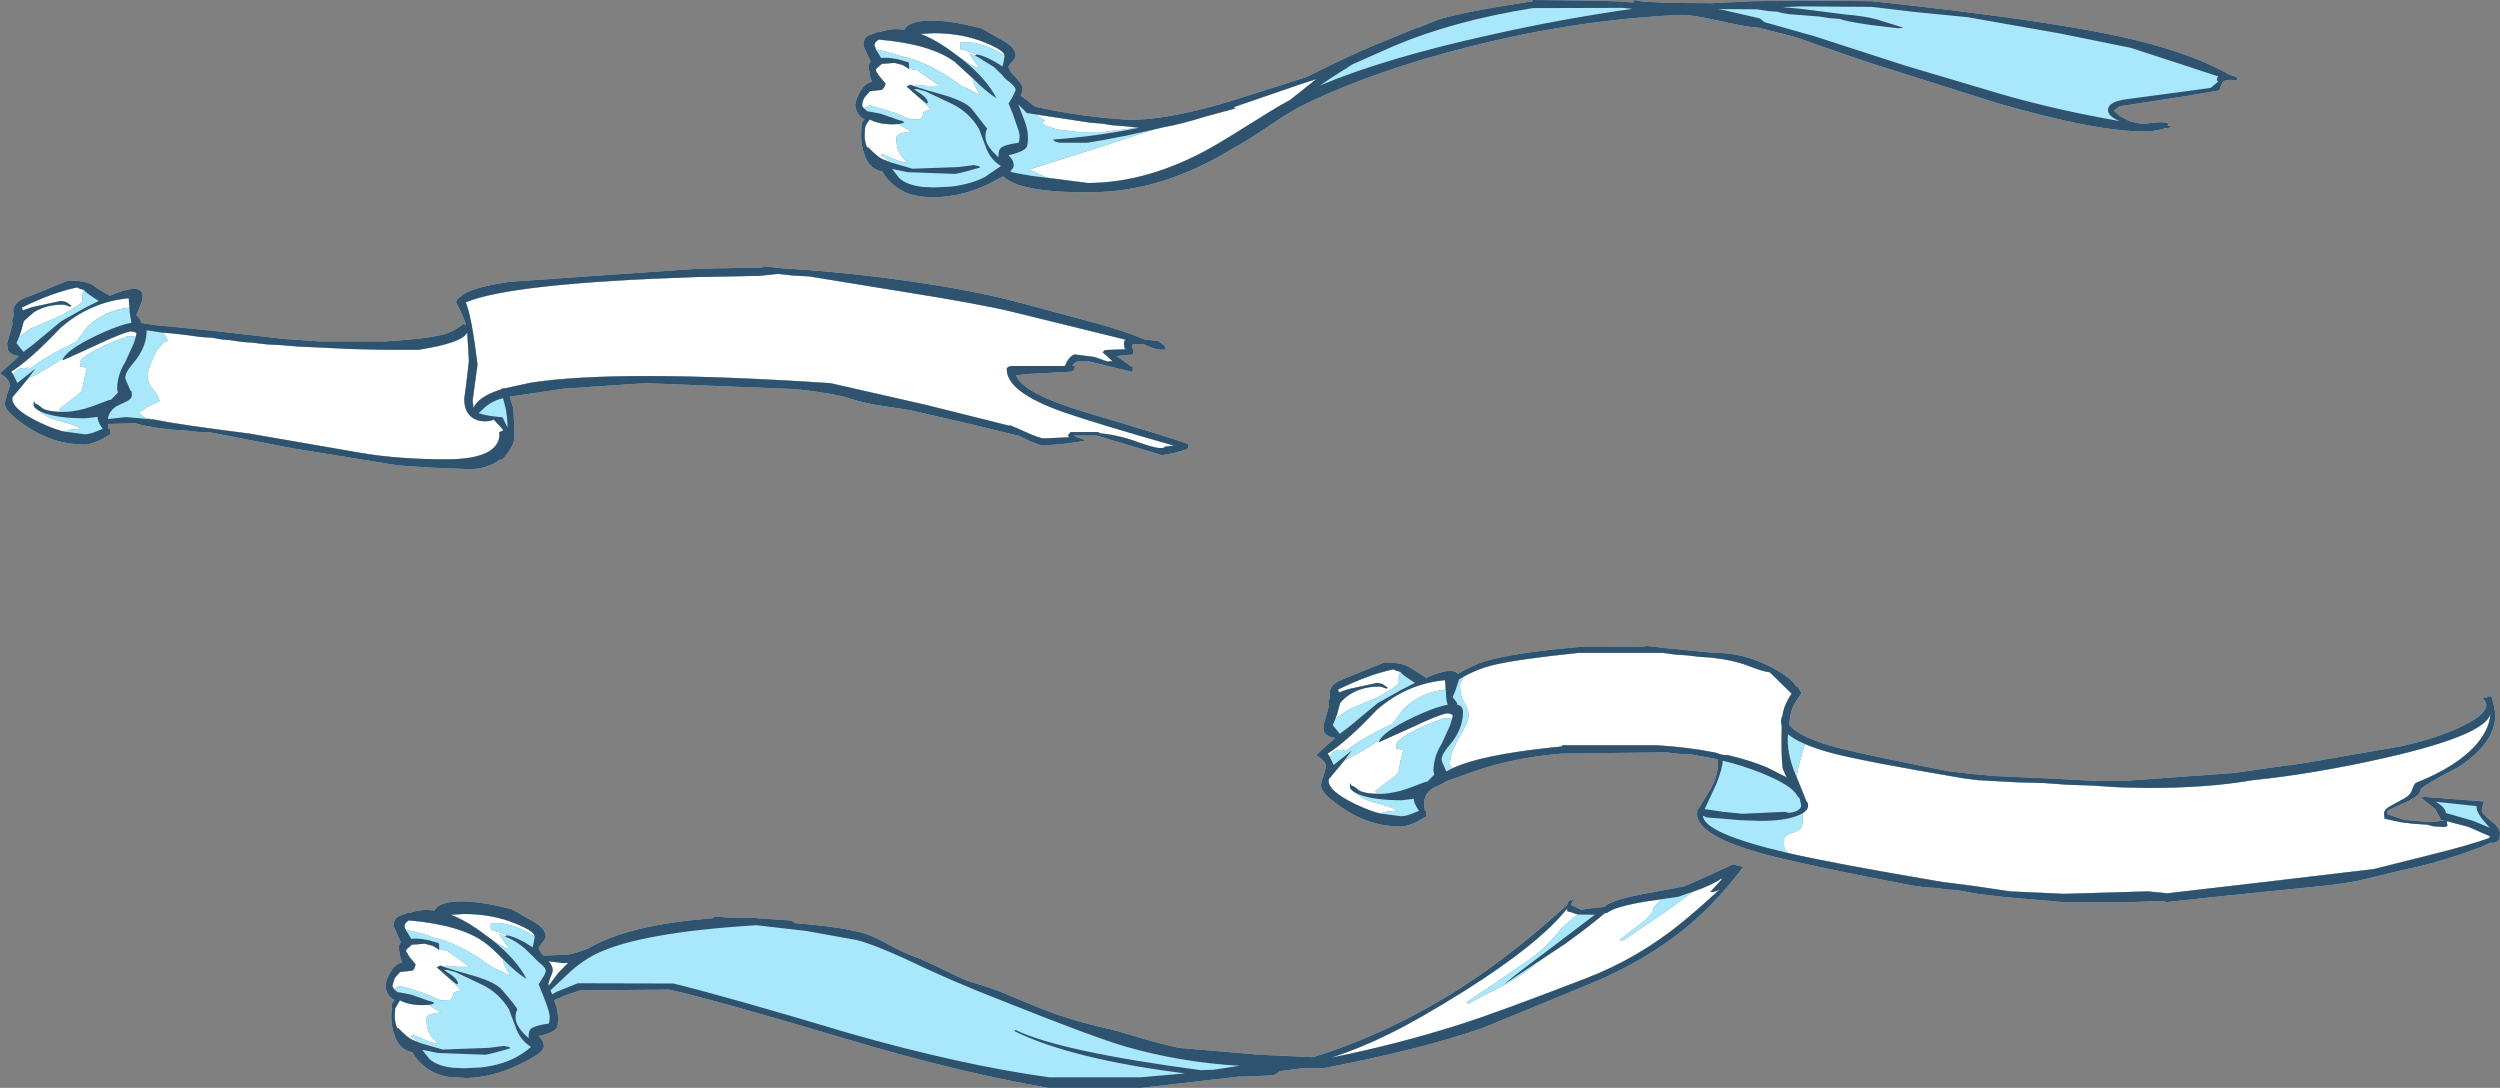 <?xml version="1.0" encoding="UTF-8" standalone="no"?>
<svg xmlns:ffdec="https://www.free-decompiler.com/flash" xmlns:xlink="http://www.w3.org/1999/xlink" ffdec:objectType="shape" height="221.45px" width="508.9px" xmlns="http://www.w3.org/2000/svg">
  <rect width="100%" height="100%" fill="#808080" stroke="none"/>
  <g transform="matrix(1.0, 0.0, 0.0, 1.0, 127.5, 473.4)">
    <path d="M50.85 -459.4 L52.0 -460.4 54.6 -460.6 56.15 -460.2 Q56.55 -460.0 57.3 -459.55 L57.45 -459.3 57.5 -459.3 57.55 -459.55 Q58.45 -459.15 59.25 -459.1 L63.75 -455.9 61.25 -455.9 59.0 -456.15 58.75 -455.8 57.8 -456.15 57.05 -455.8 59.65 -453.5 62.0 -451.1 Q60.5 -450.8 60.45 -450.45 60.35 -449.65 59.8 -449.15 L57.85 -449.05 56.2 -449.8 55.0 -450.3 49.55 -452.0 48.35 -451.35 Q48.0 -451.7 48.0 -452.0 48.0 -452.7 48.5 -453.6 L49.6 -454.85 52.0 -455.1 52.55 -455.7 52.75 -456.4 51.5 -457.9 Q50.8 -458.8 50.8 -459.1 L50.85 -459.4 M51.1 -465.15 L51.35 -465.35 Q61.9 -464.45 66.8 -460.85 L70.7 -457.3 70.55 -457.35 Q70.55 -456.8 71.15 -455.55 L72.0 -454.1 70.35 -454.9 Q69.0 -455.7 68.45 -455.75 L65.95 -457.5 Q60.8 -460.9 56.25 -461.9 L51.5 -463.25 51.15 -463.3 50.9 -463.15 50.5 -464.15 Q50.5 -464.75 51.1 -465.15 M49.55 -449.05 L49.6 -449.05 Q51.45 -448.1 54.15 -448.1 L55.45 -448.15 55.9 -447.85 56.1 -447.7 57.2 -447.05 57.95 -446.6 Q55.25 -446.4 55.0 -445.55 54.8 -443.25 56.05 -441.55 56.6 -440.8 57.45 -440.2 L55.55 -440.6 52.0 -442.05 51.75 -441.75 Q53.0 -441.2 53.8 -440.35 L52.15 -441.0 Q51.05 -441.5 49.25 -443.4 L49.0 -443.4 Q48.5 -444.45 48.5 -446.0 L48.6 -447.45 Q48.75 -448.15 49.55 -449.05 M71.25 -462.3 L71.05 -462.05 69.75 -462.55 70.85 -460.9 71.75 -459.8 71.25 -459.65 Q70.8 -459.8 69.5 -460.6 L68.35 -461.35 65.2 -463.65 Q62.4 -465.55 59.9 -466.5 L62.6 -466.65 Q68.4 -466.65 73.1 -464.7 77.0 -463.1 77.0 -462.05 L77.0 -461.95 Q75.45 -463.25 72.95 -464.1 70.05 -465.05 68.1 -464.75 68.0 -465.15 68.0 -463.9 68.0 -463.1 68.15 -463.2 L68.25 -463.4 71.3 -462.3 71.25 -462.3 M-124.45 -397.65 L-124.8 -397.15 -125.2 -397.75 Q-121.3 -400.2 -115.25 -406.6 -109.2 -411.95 -101.3 -412.7 L-101.15 -410.8 Q-106.2 -410.25 -109.7 -406.9 L-112.0 -403.8 -114.5 -402.6 Q-118.9 -400.35 -121.7 -398.15 -121.8 -398.9 -122.2 -398.45 -123.65 -398.65 -124.45 -397.65 M-122.85 -410.2 L-122.9 -410.3 -123.05 -410.8 Q-116.85 -413.85 -111.8 -414.9 -111.65 -414.75 -111.0 -414.55 L-110.4 -414.4 -110.7 -413.7 -110.75 -411.9 Q-113.4 -409.95 -115.55 -408.95 L-121.3 -406.5 -123.6 -404.85 -123.45 -405.35 -123.2 -405.95 -123.2 -406.05 -122.65 -408.05 -120.6 -409.85 Q-118.1 -411.4 -114.7 -411.4 L-113.9 -411.25 Q-113.7 -411.05 -113.15 -411.0 L-112.95 -411.15 -113.45 -411.5 -114.0 -411.9 -115.05 -412.15 -121.05 -410.85 -122.85 -410.2 M85.25 -448.9 L83.25 -450.1 92.35 -448.75 94.65 -448.4 96.75 -448.25 98.95 -447.9 101.0 -447.75 103.85 -447.45 104.4 -447.4 103.8 -447.3 103.55 -447.35 97.3 -446.55 92.25 -446.5 88.0 -447.0 Q85.65 -447.55 84.6 -448.3 L85.25 -448.9 M124.05 -451.35 L123.6 -451.55 124.4 -451.85 136.9 -456.15 140.45 -457.3 135.1 -453.05 Q132.4 -451.6 128.95 -449.4 121.55 -444.75 118.95 -443.3 106.15 -436.15 93.9 -436.15 L88.5 -436.85 85.45 -437.3 82.05 -438.9 98.25 -444.05 107.2 -447.0 109.55 -447.55 Q112.6 -448.05 118.15 -449.75 L124.05 -451.35 M14.2 -417.0 L27.1 -417.25 30.85 -417.65 34.05 -417.3 37.1 -417.15 56.15 -414.05 Q72.2 -411.5 78.7 -409.9 L101.65 -404.25 Q101.3 -404.05 101.3 -403.45 L101.4 -402.55 101.7 -402.3 97.45 -402.15 96.95 -401.7 98.95 -399.9 97.95 -399.8 95.2 -400.75 91.2 -401.25 Q90.4 -400.95 89.8 -399.95 L89.25 -398.9 78.45 -398.9 Q77.9 -398.9 77.45 -398.45 77.15 -393.6 89.3 -389.4 96.15 -387.05 111.45 -382.7 L109.5 -382.45 Q109.85 -382.2 108.6 -382.2 107.45 -382.2 104.0 -383.45 100.2 -384.85 96.35 -385.2 L96.1 -385.45 90.45 -385.45 89.85 -384.75 90.2 -384.4 85.05 -384.15 Q84.2 -384.15 81.4 -385.4 L79.5 -386.25 79.45 -386.3 79.2 -386.35 78.2 -386.8 77.9 -386.75 60.9 -391.0 41.55 -395.4 Q-1.65 -398.25 -19.45 -395.5 L-24.7 -394.35 -24.7 -394.4 -25.45 -394.25 -25.45 -394.15 Q-30.2 -392.65 -31.1 -390.35 L-31.3 -391.8 -30.8 -395.5 -30.3 -399.2 Q-31.5 -409.1 -32.7 -411.85 -23.55 -415.75 14.2 -417.0 M-94.15 -403.7 L-93.5 -403.9 -93.4 -404.2 -93.85 -405.05 -94.3 -405.65 -92.55 -405.55 -89.15 -405.15 -86.65 -404.8 -84.3 -404.65 -82.3 -404.3 -80.5 -404.15 -78.25 -403.8 -76.15 -403.65 -73.15 -403.3 -70.3 -403.15 -66.65 -402.85 -63.15 -402.7 -56.0 -402.35 -49.05 -402.2 -42.3 -402.2 Q-33.3 -403.6 -32.4 -405.75 L-32.2 -402.65 -32.05 -399.9 -32.5 -396.0 -33.0 -392.15 Q-33.0 -390.3 -32.1 -389.1 -30.95 -387.65 -28.8 -387.65 -27.55 -387.65 -27.0 -388.0 L-25.2 -386.05 -25.05 -385.8 Q-25.7 -385.45 -25.9 -385.45 -25.6 -383.75 -26.9 -382.35 -29.3 -379.9 -36.5 -379.9 -46.6 -379.9 -54.3 -381.25 L-76.8 -385.15 Q-91.15 -386.95 -96.15 -388.0 L-97.95 -388.35 -98.15 -388.45 -99.25 -389.4 -97.2 -390.7 -95.0 -391.75 Q-95.2 -392.75 -96.45 -394.3 -97.5 -395.6 -97.5 -397.15 L-97.05 -398.8 -96.4 -400.4 -95.6 -402.05 -94.15 -403.7 M-116.4 -399.35 L-114.6 -400.5 -114.8 -400.05 Q-114.2 -400.25 -108.15 -403.05 -102.65 -405.65 -100.9 -405.95 -99.9 -405.9 -99.7 -405.5 L-99.85 -404.85 -100.55 -404.9 -101.55 -404.95 Q-106.0 -403.35 -108.7 -401.8 -111.25 -400.35 -111.25 -399.55 L-111.1 -398.7 -111.0 -398.8 -109.8 -398.45 -110.35 -396.3 -110.75 -394.15 Q-110.9 -393.4 -112.8 -392.2 L-115.55 -390.05 Q-115.4 -389.8 -114.5 -389.6 L-114.3 -389.55 -114.7 -389.55 Q-117.65 -389.55 -118.9 -390.3 -119.75 -391.1 -120.4 -391.25 -120.65 -392.25 -120.65 -391.0 -120.65 -390.35 -119.3 -389.65 -118.15 -388.45 -115.7 -387.8 -112.15 -386.9 -111.0 -386.15 L-113.15 -385.95 -114.45 -385.55 -115.05 -385.7 Q-117.0 -386.25 -119.1 -387.25 L-119.25 -387.3 -119.65 -387.5 -119.85 -387.6 Q-125.0 -390.15 -125.0 -392.2 L-124.95 -392.55 -122.65 -395.3 -121.8 -396.35 Q-119.55 -397.35 -116.4 -399.35" fill="#ffffff" fill-rule="evenodd" stroke="none"/>
    <path d="M328.0 -457.0 L327.65 -457.0 326.65 -457.15 Q325.0 -457.15 324.8 -456.45 L324.25 -455.0 317.85 -453.9 303.9 -451.75 302.8 -450.85 303.9 -449.85 305.35 -449.05 Q306.25 -448.5 308.85 -448.15 L310.5 -448.4 Q313.05 -448.65 313.75 -448.35 L313.9 -448.0 313.65 -447.8 314.25 -447.75 314.4 -447.5 313.65 -447.25 313.05 -447.3 312.85 -447.15 310.3 -446.65 309.75 -446.7 308.85 -446.65 Q299.0 -446.65 279.1 -452.4 L257.9 -459.1 Q252.9 -460.55 238.15 -465.8 L230.55 -467.75 Q228.3 -467.85 222.5 -469.15 216.65 -470.5 214.25 -470.35 193.0 -469.35 171.45 -463.85 152.55 -459.1 138.35 -452.3 135.4 -450.9 130.95 -447.85 126.15 -444.6 123.55 -443.25 118.75 -440.25 113.7 -438.2 104.15 -434.25 93.9 -434.25 85.85 -434.25 81.5 -435.3 78.25 -436.05 76.7 -437.5 L73.95 -436.05 Q68.2 -433.25 62.35 -433.25 56.9 -433.25 53.95 -436.15 52.5 -437.55 52.15 -438.5 49.6 -438.85 48.5 -441.8 47.8 -443.65 47.8 -445.85 47.8 -447.95 47.95 -448.4 L48.45 -449.15 Q47.55 -449.5 47.05 -450.5 46.65 -451.2 46.6 -452.0 46.6 -452.85 47.45 -454.5 48.6 -456.6 50.05 -456.75 49.6 -457.45 49.55 -458.65 L49.55 -458.7 Q49.35 -459.0 49.35 -459.85 49.35 -460.45 49.75 -460.85 L49.0 -462.5 Q48.25 -464.0 48.25 -464.25 48.25 -465.6 49.3 -466.2 L51.25 -466.9 51.6 -466.85 Q53.9 -467.75 56.6 -467.35 57.3 -468.85 60.55 -469.15 64.95 -469.55 72.35 -467.6 L77.0 -464.95 Q79.25 -463.6 79.25 -462.0 79.25 -461.65 78.55 -460.85 77.8 -460.1 77.8 -459.8 77.8 -459.1 79.25 -457.65 80.65 -456.25 80.65 -455.3 80.65 -454.65 80.25 -453.9 L81.6 -453.0 Q82.8 -451.8 83.55 -451.6 L87.75 -450.75 93.05 -449.9 97.4 -449.4 102.25 -449.0 Q111.55 -449.0 126.45 -453.9 L138.4 -457.7 144.3 -460.6 Q149.6 -463.15 154.25 -465.0 L160.9 -467.75 161.0 -467.7 165.4 -469.45 Q170.75 -471.05 184.5 -473.15 L184.5 -473.4 Q203.05 -473.25 203.4 -473.0 L204.95 -472.9 205.25 -473.4 207.0 -473.05 213.0 -472.8 220.85 -472.75 229.25 -473.15 239.0 -473.3 253.65 -473.15 Q287.3 -469.55 303.45 -466.1 317.9 -463.0 326.4 -458.15 L327.75 -457.75 328.0 -457.0 M51.1 -465.15 Q50.5 -464.75 50.5 -464.15 L50.9 -463.15 51.15 -463.3 51.5 -463.25 56.25 -461.9 Q60.8 -460.9 65.95 -457.5 L68.45 -455.75 Q69.0 -455.7 70.35 -454.9 L72.0 -454.1 71.15 -455.55 Q70.55 -456.8 70.55 -457.35 L70.7 -457.3 66.8 -460.85 Q61.9 -464.45 51.35 -465.35 L51.1 -465.15 M50.85 -459.4 L50.8 -459.1 Q50.8 -458.8 51.5 -457.9 L52.75 -456.4 52.55 -455.7 52.0 -455.1 49.6 -454.85 48.5 -453.6 Q48.0 -452.7 48.0 -452.0 48.0 -451.7 48.35 -451.35 L49.55 -452.0 55.0 -450.3 56.2 -449.8 57.85 -449.05 59.8 -449.15 Q60.35 -449.65 60.45 -450.45 60.5 -450.8 62.0 -451.1 L59.65 -453.5 57.05 -455.8 57.8 -456.15 58.75 -455.8 59.0 -456.15 61.25 -455.9 63.75 -455.9 59.25 -459.1 Q58.45 -459.15 57.55 -459.55 L57.5 -459.3 57.45 -459.3 57.3 -459.55 Q56.55 -460.0 56.15 -460.2 L54.6 -460.6 52.0 -460.4 50.85 -459.4 M49.05 -450.75 L49.1 -450.7 49.2 -450.7 49.4 -450.7 49.05 -450.75 M49.55 -449.05 Q48.75 -448.15 48.6 -447.45 L48.5 -446.0 Q48.5 -444.45 49.0 -443.4 L49.25 -443.4 Q51.05 -441.5 52.15 -441.0 L53.8 -440.35 Q53.0 -441.2 51.75 -441.75 L52.0 -442.05 55.55 -440.6 57.45 -440.2 Q56.6 -440.8 56.05 -441.55 54.8 -443.25 55.0 -445.55 55.25 -446.4 57.95 -446.6 L57.2 -447.05 56.1 -447.7 55.9 -447.85 55.45 -448.15 54.15 -448.1 Q51.45 -448.1 49.6 -449.05 L49.55 -449.05 M58.65 -455.25 L58.5 -455.25 58.75 -455.1 58.65 -455.25 M58.95 -455.25 L59.5 -455.2 59.4 -455.25 59.35 -455.25 59.35 -455.3 58.95 -455.25 M71.25 -462.3 L71.3 -462.3 68.25 -463.4 68.15 -463.2 Q68.0 -463.1 68.0 -463.9 68.0 -465.15 68.1 -464.75 70.05 -465.05 72.95 -464.1 75.45 -463.25 77.0 -461.95 L77.0 -462.05 Q77.0 -463.1 73.1 -464.7 68.4 -466.65 62.6 -466.65 L59.9 -466.5 Q62.4 -465.55 65.2 -463.65 L68.35 -461.35 69.5 -460.6 Q70.8 -459.8 71.25 -459.65 L71.75 -459.8 70.85 -460.9 69.75 -462.55 71.05 -462.05 71.25 -462.3 M27.45 -418.95 L27.75 -419.0 28.05 -419.2 31.55 -418.8 Q47.0 -417.85 61.0 -415.65 72.35 -413.9 80.6 -411.65 L95.65 -407.6 Q102.05 -405.8 105.45 -404.3 L108.3 -404.0 109.6 -402.95 109.7 -402.55 Q110.25 -402.2 109.0 -402.2 107.6 -402.2 105.2 -403.4 L103.1 -403.3 Q102.85 -403.1 102.95 -402.95 L103.2 -401.9 103.15 -401.1 103.1 -401.25 99.7 -400.9 101.0 -400.1 102.85 -398.7 Q103.1 -399.45 103.1 -398.2 L102.95 -397.5 102.75 -397.75 94.3 -399.8 91.7 -399.8 Q91.05 -399.4 90.7 -398.9 L91.3 -398.9 Q91.3 -398.0 90.7 -397.75 L81.55 -397.25 79.35 -397.0 Q80.55 -393.35 93.55 -389.45 112.45 -383.85 114.45 -382.95 114.45 -382.2 114.05 -381.9 L111.35 -381.15 109.0 -380.75 95.7 -384.75 91.05 -384.75 91.75 -384.4 Q93.2 -384.0 93.35 -383.65 L89.55 -383.1 84.95 -382.7 Q84.15 -382.7 81.75 -383.8 80.65 -384.3 79.7 -384.8 L79.6 -384.75 69.75 -387.15 57.8 -389.9 51.0 -390.95 Q47.95 -391.45 44.95 -392.45 41.85 -393.4 34.25 -394.2 L3.95 -395.4 -12.6 -394.3 -23.75 -392.65 -23.0 -390.25 -22.8 -386.05 Q-22.8 -383.9 -22.95 -383.4 -23.35 -382.0 -25.2 -379.9 L-25.8 -379.8 Q-28.35 -377.9 -31.95 -377.9 L-39.6 -378.2 -46.4 -378.65 -67.95 -382.15 -84.8 -385.4 -87.35 -385.5 -90.05 -385.8 -92.65 -385.95 -95.4 -386.3 Q-99.4 -386.9 -99.75 -387.25 L-104.9 -387.1 -105.55 -387.1 -105.4 -386.15 -105.2 -386.1 Q-105.05 -386.0 -105.05 -385.25 L-105.1 -385.1 -105.05 -385.0 -105.45 -384.75 -107.05 -383.85 Q-109.1 -382.9 -110.3 -382.9 -116.6 -382.9 -122.05 -386.6 -126.55 -389.6 -126.55 -391.25 L-126.05 -393.15 Q-125.55 -394.4 -125.55 -395.05 -125.55 -396.25 -127.5 -397.4 L-123.65 -400.9 Q-125.4 -401.2 -125.9 -402.15 L-126.05 -403.45 -124.95 -407.4 -125.05 -408.2 -124.75 -409.0 -124.8 -410.3 Q-124.45 -412.0 -122.3 -412.8 -120.9 -413.3 -113.65 -416.3 -110.25 -416.3 -108.65 -415.4 -106.9 -414.1 -105.3 -413.3 L-105.25 -413.15 Q-98.45 -416.1 -98.45 -413.05 -98.45 -412.2 -99.2 -410.55 L-99.75 -409.25 Q-99.2 -408.85 -98.8 -408.0 L-98.9 -407.75 -98.55 -407.65 -96.15 -407.25 -84.0 -406.05 -69.65 -404.4 -62.4 -403.9 -49.05 -403.9 Q-40.2 -404.45 -36.75 -405.45 -35.0 -406.0 -33.15 -407.5 L-32.6 -407.2 Q-33.1 -408.9 -34.7 -411.9 -34.25 -412.85 -33.8 -412.95 -32.1 -414.85 -23.6 -416.05 L14.55 -418.7 27.45 -418.95 M14.2 -417.0 Q-23.55 -415.75 -32.7 -411.85 -31.5 -409.1 -30.3 -399.2 L-30.8 -395.5 -31.3 -391.8 -31.1 -390.35 Q-30.2 -392.65 -25.45 -394.15 L-25.45 -394.25 -24.7 -394.4 -24.7 -394.35 -19.45 -395.5 Q-1.65 -398.25 41.55 -395.4 L60.9 -391.0 77.9 -386.75 78.2 -386.8 79.2 -386.35 79.45 -386.3 79.5 -386.25 81.4 -385.4 Q84.2 -384.15 85.05 -384.15 L90.2 -384.4 89.85 -384.75 90.45 -385.45 96.1 -385.45 96.35 -385.2 Q100.2 -384.85 104.0 -383.45 107.45 -382.2 108.6 -382.2 109.85 -382.2 109.5 -382.45 L111.45 -382.7 Q96.15 -387.05 89.3 -389.4 77.15 -393.6 77.45 -398.45 77.9 -398.9 78.45 -398.9 L89.25 -398.9 89.8 -399.95 Q90.4 -400.95 91.2 -401.25 L95.2 -400.75 97.95 -399.8 98.95 -399.9 96.95 -401.7 97.45 -402.15 101.7 -402.3 101.4 -402.55 101.3 -403.45 Q101.3 -404.05 101.65 -404.25 L78.7 -409.9 Q72.2 -411.5 56.15 -414.05 L37.1 -417.15 34.05 -417.3 30.85 -417.65 27.1 -417.25 14.2 -417.0 M124.05 -451.35 L118.15 -449.75 Q112.6 -448.05 109.55 -447.55 L107.2 -447.0 98.25 -444.05 82.05 -438.9 85.45 -437.3 88.5 -436.85 93.9 -436.15 Q106.15 -436.15 118.95 -443.3 121.55 -444.75 128.95 -449.4 132.4 -451.6 135.1 -453.05 L140.45 -457.3 136.9 -456.15 124.4 -451.85 123.6 -451.55 124.05 -451.35 M85.25 -448.9 L84.6 -448.3 Q85.65 -447.55 88.0 -447.0 L92.25 -446.5 97.3 -446.55 103.55 -447.35 103.8 -447.3 104.4 -447.4 103.85 -447.45 101.0 -447.75 98.95 -447.9 96.75 -448.25 94.65 -448.4 92.35 -448.75 83.25 -450.1 85.25 -448.9 M-122.85 -410.2 L-121.05 -410.85 -115.05 -412.15 -114.0 -411.9 -113.45 -411.5 -112.95 -411.15 -113.15 -411.0 Q-113.7 -411.05 -113.9 -411.25 L-114.7 -411.4 Q-118.1 -411.4 -120.6 -409.85 L-122.65 -408.05 -123.2 -406.05 -123.2 -405.95 -123.45 -405.35 -123.6 -404.85 -121.3 -406.5 -115.55 -408.95 Q-113.4 -409.95 -110.75 -411.9 L-110.7 -413.7 -110.4 -414.4 -111.0 -414.55 Q-111.65 -414.75 -111.8 -414.9 -116.85 -413.85 -123.05 -410.8 L-122.9 -410.3 -122.85 -410.2 M-124.45 -397.65 Q-123.65 -398.65 -122.2 -398.45 -121.8 -398.9 -121.7 -398.15 -118.9 -400.35 -114.5 -402.6 L-112.0 -403.8 -109.7 -406.9 Q-106.2 -410.25 -101.15 -410.8 L-101.3 -412.7 Q-109.2 -411.95 -115.25 -406.6 -121.3 -400.2 -125.2 -397.75 L-124.8 -397.15 -124.45 -397.65 M-122.7 -401.7 L-121.6 -402.6 -120.95 -403.1 -122.75 -401.85 -122.7 -401.75 -122.7 -401.7 M-116.4 -399.35 Q-119.55 -397.35 -121.8 -396.35 L-122.65 -395.3 -124.95 -392.55 -125.0 -392.2 Q-125.0 -390.15 -119.85 -387.6 L-119.65 -387.5 -119.25 -387.3 -119.1 -387.25 Q-117.0 -386.25 -115.05 -385.7 L-114.45 -385.55 -113.15 -385.95 -111.0 -386.15 Q-112.15 -386.9 -115.7 -387.8 -118.15 -388.45 -119.3 -389.65 -120.65 -390.35 -120.65 -391.0 -120.65 -392.25 -120.4 -391.25 -119.75 -391.1 -118.9 -390.3 -117.65 -389.55 -114.7 -389.55 L-114.3 -389.55 -114.5 -389.6 Q-115.4 -389.8 -115.55 -390.05 L-112.8 -392.2 Q-110.9 -393.4 -110.75 -394.15 L-110.35 -396.3 -109.8 -398.45 -111.0 -398.8 -111.1 -398.7 -111.25 -399.55 Q-111.25 -400.35 -108.7 -401.8 -106.0 -403.35 -101.55 -404.95 L-100.55 -404.9 -99.85 -404.85 -99.7 -405.5 Q-99.9 -405.9 -100.9 -405.95 -102.65 -405.65 -108.15 -403.05 -114.2 -400.25 -114.8 -400.05 L-114.6 -400.5 -116.4 -399.35 M-94.15 -403.7 L-95.6 -402.05 -96.4 -400.4 -97.05 -398.8 -97.5 -397.15 Q-97.5 -395.6 -96.45 -394.3 -95.2 -392.75 -95.0 -391.75 L-97.2 -390.7 -99.25 -389.4 -98.15 -388.45 -97.95 -388.35 -96.15 -388.0 Q-91.15 -386.95 -76.8 -385.15 L-54.3 -381.25 Q-46.6 -379.9 -36.5 -379.9 -29.3 -379.9 -26.9 -382.35 -25.6 -383.75 -25.9 -385.45 -25.7 -385.45 -25.05 -385.8 L-25.2 -386.05 -27.0 -388.0 Q-27.55 -387.65 -28.8 -387.65 -30.95 -387.65 -32.1 -389.1 -33.0 -390.3 -33.0 -392.15 L-32.5 -396.0 -32.05 -399.9 -32.2 -402.65 -32.4 -405.75 Q-33.3 -403.6 -42.3 -402.2 L-49.05 -402.2 -56.0 -402.35 -63.15 -402.7 -66.65 -402.85 -70.3 -403.15 -73.15 -403.3 -76.15 -403.65 -78.25 -403.8 -80.5 -404.15 -82.3 -404.3 -84.3 -404.65 -86.65 -404.8 -89.15 -405.15 -92.55 -405.55 -94.3 -405.65 -93.85 -405.05 -93.4 -404.2 -93.5 -403.9 -94.15 -403.7 M-123.7 -395.65 L-123.8 -395.6 -124.0 -395.5 -123.95 -395.4 -123.7 -395.65" fill="#a9e8fa" fill-rule="evenodd" stroke="none"/>
    <path d="M328.0 -457.0 L327.65 -457.0 326.65 -457.15 Q325.0 -457.15 324.8 -456.45 L324.25 -455.0 317.85 -453.9 303.9 -451.75 302.8 -450.85 303.9 -449.85 305.35 -449.05 Q306.25 -448.5 308.85 -448.15 L310.5 -448.4 Q313.05 -448.65 313.75 -448.35 L313.9 -448.0 313.65 -447.8 314.25 -447.75 314.4 -447.5 313.65 -447.25 313.05 -447.3 312.85 -447.15 310.3 -446.65 309.75 -446.7 308.85 -446.65 Q299.0 -446.65 279.1 -452.4 L257.9 -459.1 Q252.9 -460.55 238.15 -465.8 L230.55 -467.75 Q228.3 -467.85 222.5 -469.15 216.65 -470.5 214.25 -470.35 193.0 -469.35 171.45 -463.85 152.55 -459.1 138.35 -452.3 135.4 -450.9 130.95 -447.85 126.15 -444.6 123.55 -443.25 118.75 -440.25 113.7 -438.2 104.15 -434.25 93.9 -434.25 85.85 -434.25 81.5 -435.3 78.25 -436.05 76.7 -437.5 L73.95 -436.05 Q68.2 -433.25 62.35 -433.25 56.9 -433.25 53.95 -436.15 52.5 -437.55 52.15 -438.5 49.6 -438.85 48.5 -441.8 47.8 -443.65 47.8 -445.85 47.8 -447.95 47.95 -448.4 L48.45 -449.15 Q47.55 -449.5 47.05 -450.5 46.65 -451.2 46.6 -452.0 46.6 -452.85 47.45 -454.5 48.6 -456.6 50.05 -456.75 49.6 -457.45 49.55 -458.65 L49.55 -458.7 Q49.35 -459.0 49.35 -459.85 49.35 -460.45 49.75 -460.85 L49.0 -462.5 Q48.25 -464.0 48.25 -464.25 48.25 -465.6 49.3 -466.2 L51.25 -466.9 51.6 -466.85 Q53.9 -467.75 56.6 -467.35 57.3 -468.85 60.55 -469.15 64.95 -469.55 72.35 -467.6 L77.0 -464.95 Q79.25 -463.6 79.25 -462.0 79.25 -461.65 78.55 -460.85 77.8 -460.1 77.8 -459.8 77.8 -459.1 79.25 -457.65 80.65 -456.25 80.65 -455.3 80.65 -454.65 80.25 -453.9 L81.6 -453.0 Q82.8 -451.8 83.55 -451.6 L87.75 -450.75 93.05 -449.9 97.4 -449.4 102.25 -449.0 Q111.55 -449.0 126.45 -453.9 L138.4 -457.7 144.3 -460.6 Q149.6 -463.15 154.25 -465.0 L160.9 -467.75 161.0 -467.7 165.4 -469.45 Q170.75 -471.05 184.5 -473.15 L184.5 -473.4 Q203.05 -473.25 203.4 -473.0 L204.95 -472.9 205.25 -473.4 207.0 -473.05 213.0 -472.8 220.85 -472.75 229.25 -473.15 239.0 -473.3 253.65 -473.15 Q287.3 -469.55 303.45 -466.1 317.9 -463.0 326.4 -458.15 L327.75 -457.75 328.0 -457.0 M51.1 -465.15 Q50.5 -464.75 50.5 -464.15 L50.9 -463.15 51.2 -462.7 51.85 -461.6 Q54.15 -461.8 57.0 -460.85 L57.35 -460.75 Q57.55 -460.75 57.55 -460.0 L57.55 -459.55 57.5 -459.3 57.45 -459.3 57.3 -459.55 Q56.55 -460.0 56.15 -460.2 L54.6 -460.6 52.0 -460.4 50.85 -459.4 50.8 -459.1 Q50.8 -458.8 51.5 -457.9 L52.75 -456.4 52.55 -455.7 52.0 -455.1 49.6 -454.85 48.5 -453.6 Q48.0 -452.7 48.0 -452.0 48.0 -451.7 48.35 -451.35 L48.7 -451.05 49.05 -450.75 49.1 -450.7 49.2 -450.7 49.4 -450.7 51.8 -450.25 55.35 -449.0 Q56.5 -448.75 56.55 -448.5 56.15 -448.25 55.45 -448.15 L54.15 -448.1 Q51.45 -448.1 49.6 -449.05 L49.55 -449.05 Q48.75 -448.15 48.6 -447.45 L48.5 -446.0 Q48.5 -444.45 49.0 -443.4 L49.25 -443.4 Q51.05 -441.5 52.15 -441.0 L53.8 -440.35 58.25 -439.05 67.7 -439.4 70.75 -439.8 71.85 -439.55 72.0 -439.3 69.15 -438.5 67.95 -438.2 67.0 -438.0 57.3 -438.35 54.1 -439.0 55.35 -437.4 55.4 -437.3 55.45 -437.25 Q56.95 -435.75 60.3 -435.35 L60.35 -435.35 62.6 -435.25 65.95 -435.4 Q70.0 -435.85 72.95 -437.35 L76.25 -439.6 Q74.3 -440.8 73.4 -442.9 L73.35 -443.0 71.75 -447.25 Q69.7 -450.6 66.3 -452.25 L60.8 -454.85 60.15 -455.0 59.5 -455.2 59.4 -455.25 59.35 -455.25 59.35 -455.3 58.95 -455.25 58.9 -455.25 58.65 -455.25 58.5 -455.25 58.75 -455.1 60.15 -454.15 Q61.2 -453.4 61.4 -452.55 L61.15 -452.3 59.65 -453.5 57.05 -455.8 57.8 -456.15 58.75 -455.8 61.45 -454.95 62.9 -454.55 63.4 -454.4 64.8 -454.0 Q69.05 -452.7 70.3 -451.25 L73.45 -447.2 Q73.1 -446.65 73.1 -445.55 73.1 -444.0 75.0 -442.1 L75.2 -441.9 75.8 -441.35 75.75 -441.75 75.75 -441.9 Q75.8 -442.9 76.2 -443.25 77.0 -443.95 79.85 -444.35 80.05 -444.75 80.05 -445.85 L79.9 -446.65 78.6 -450.4 77.8 -452.35 78.55 -453.55 79.25 -455.05 Q79.25 -455.75 77.8 -456.85 76.9 -457.5 76.55 -458.1 L74.9 -459.7 74.75 -459.8 71.45 -461.85 71.05 -462.0 71.05 -462.05 71.25 -462.3 71.3 -462.3 Q72.55 -462.2 75.0 -460.85 L75.8 -460.35 75.85 -460.35 76.55 -459.85 76.6 -460.05 76.7 -460.35 77.0 -461.95 77.0 -462.05 Q77.0 -463.1 73.1 -464.7 68.4 -466.65 62.6 -466.65 L59.9 -466.5 Q62.4 -465.55 65.2 -463.65 L68.35 -461.35 Q73.3 -457.4 75.35 -453.4 73.2 -454.75 70.8 -457.2 L70.7 -457.3 66.8 -460.85 Q61.9 -464.45 51.35 -465.35 L51.1 -465.15 M80.15 -451.2 L81.15 -448.55 Q81.75 -446.95 81.75 -445.3 81.75 -443.75 81.4 -443.35 80.7 -442.45 77.8 -441.8 L78.5 -440.95 Q78.85 -440.4 78.85 -439.65 78.85 -439.2 78.15 -438.55 L78.5 -438.35 80.5 -437.95 82.5 -437.6 88.5 -436.85 93.9 -436.15 Q106.15 -436.15 118.95 -443.3 121.55 -444.75 128.95 -449.4 132.4 -451.6 135.1 -453.05 L140.45 -457.3 136.9 -456.15 124.4 -451.85 123.6 -451.55 124.05 -451.35 118.15 -449.75 Q112.6 -448.05 109.55 -447.55 101.35 -445.55 93.9 -444.35 L88.15 -444.35 87.55 -444.5 Q86.9 -444.75 86.9 -445.0 95.45 -445.6 104.4 -447.4 L103.85 -447.45 101.0 -447.75 98.95 -447.9 96.75 -448.25 94.65 -448.4 92.35 -448.75 81.5 -450.4 79.8 -452.15 80.15 -451.2 M27.45 -418.95 L27.75 -419.0 28.05 -419.2 31.55 -418.8 Q47.0 -417.85 61.0 -415.65 72.35 -413.9 80.6 -411.65 L95.65 -407.6 Q102.05 -405.8 105.45 -404.3 L108.3 -404.0 109.6 -402.95 109.7 -402.55 Q110.25 -402.2 109.0 -402.2 107.6 -402.2 105.2 -403.4 L103.1 -403.3 Q102.85 -403.1 102.95 -402.95 L103.2 -401.9 103.15 -401.1 103.1 -401.25 99.7 -400.9 101.0 -400.1 102.85 -398.7 Q103.1 -399.45 103.1 -398.2 L102.95 -397.5 102.75 -397.75 94.3 -399.8 91.7 -399.8 Q91.05 -399.4 90.7 -398.9 L91.3 -398.9 Q91.3 -398.0 90.7 -397.75 L81.55 -397.25 79.35 -397.0 Q80.55 -393.35 93.55 -389.45 112.45 -383.85 114.45 -382.95 114.45 -382.2 114.05 -381.9 L111.35 -381.15 109.0 -380.75 95.7 -384.75 91.05 -384.75 91.75 -384.4 Q93.2 -384.0 93.35 -383.65 L89.55 -383.1 84.95 -382.7 Q84.15 -382.7 81.75 -383.8 80.65 -384.3 79.7 -384.8 L79.6 -384.75 69.75 -387.15 57.8 -389.9 51.0 -390.95 Q47.95 -391.45 44.95 -392.45 41.85 -393.4 34.25 -394.2 L3.95 -395.4 -12.6 -394.3 -23.75 -392.65 -23.0 -390.25 -22.8 -386.05 Q-22.8 -383.9 -22.95 -383.4 -23.35 -382.0 -25.2 -379.9 L-25.8 -379.8 Q-28.35 -377.9 -31.95 -377.9 L-39.6 -378.2 -46.4 -378.65 -67.95 -382.15 -84.8 -385.4 -87.35 -385.5 -90.05 -385.8 -92.65 -385.95 -95.4 -386.3 Q-99.4 -386.9 -99.75 -387.25 L-104.9 -387.1 -105.55 -387.1 -105.4 -386.15 -105.2 -386.1 Q-105.05 -386.0 -105.05 -385.25 L-105.1 -385.1 -105.05 -385.0 -105.45 -384.75 -107.05 -383.85 Q-109.1 -382.9 -110.3 -382.9 -116.6 -382.9 -122.05 -386.6 -126.55 -389.6 -126.55 -391.25 L-126.05 -393.15 Q-125.55 -394.4 -125.55 -395.05 -125.55 -396.25 -127.5 -397.4 L-123.65 -400.9 Q-125.4 -401.2 -125.9 -402.15 L-126.05 -403.45 -124.95 -407.4 -125.05 -408.2 -124.75 -409.0 -124.8 -410.3 Q-124.45 -412.0 -122.3 -412.8 -120.9 -413.3 -113.65 -416.3 -110.25 -416.3 -108.65 -415.4 -106.9 -414.1 -105.3 -413.3 L-105.25 -413.15 Q-98.45 -416.1 -98.45 -413.05 -98.45 -412.2 -99.2 -410.55 L-99.75 -409.25 Q-99.2 -408.85 -98.8 -408.0 L-98.9 -407.75 -98.55 -407.65 -96.15 -407.25 -84.0 -406.05 -69.65 -404.4 -62.4 -403.9 -49.05 -403.9 Q-40.2 -404.45 -36.75 -405.45 -35.0 -406.0 -33.15 -407.5 L-32.6 -407.2 Q-33.1 -408.9 -34.7 -411.9 -34.25 -412.85 -33.8 -412.95 -32.1 -414.85 -23.6 -416.05 L14.55 -418.7 27.45 -418.95 M14.2 -417.0 Q-23.55 -415.75 -32.7 -411.85 -31.5 -409.1 -30.3 -399.2 L-30.8 -395.5 -31.3 -391.8 -31.1 -390.35 Q-30.2 -392.65 -25.45 -394.15 L-25.45 -394.25 -24.7 -394.4 -24.7 -394.35 -19.45 -395.5 Q-1.65 -398.25 41.55 -395.4 L60.9 -391.0 77.9 -386.75 78.2 -386.8 79.2 -386.35 79.45 -386.3 79.5 -386.25 81.4 -385.4 Q84.2 -384.15 85.05 -384.15 L90.2 -384.4 89.85 -384.75 90.45 -385.45 96.1 -385.45 96.35 -385.2 Q100.2 -384.85 104.0 -383.45 107.45 -382.2 108.6 -382.2 109.85 -382.2 109.5 -382.45 L111.45 -382.7 Q96.15 -387.05 89.3 -389.4 77.15 -393.6 77.45 -398.45 77.9 -398.9 78.45 -398.9 L89.25 -398.9 89.8 -399.95 Q90.4 -400.95 91.2 -401.25 L95.2 -400.75 97.95 -399.8 98.95 -399.9 96.95 -401.7 97.45 -402.15 101.7 -402.3 101.4 -402.55 101.3 -403.45 Q101.3 -404.05 101.65 -404.25 L78.7 -409.9 Q72.2 -411.5 56.15 -414.05 L37.1 -417.15 34.05 -417.3 30.85 -417.65 27.1 -417.25 14.2 -417.0 M146.4 -459.4 L143.55 -457.6 141.2 -456.0 Q154.4 -461.55 175.65 -466.25 190.55 -469.6 204.8 -471.6 L202.75 -471.8 184.5 -471.75 Q168.25 -469.15 156.15 -464.0 L147.8 -460.3 146.7 -459.6 146.75 -459.55 146.4 -459.4 M235.4 -471.95 L239.1 -471.6 247.75 -470.5 Q252.65 -470.05 254.7 -469.4 L260.0 -467.75 258.85 -467.65 253.4 -468.3 Q247.9 -469.1 247.05 -469.55 L245.0 -469.7 242.75 -470.05 236.8 -470.5 Q234.7 -470.8 234.5 -471.0 L232.4 -471.15 230.15 -471.5 222.15 -471.55 223.15 -471.4 230.75 -469.65 231.65 -468.9 241.75 -466.05 260.3 -460.05 280.15 -454.15 Q291.35 -450.95 303.95 -448.75 301.6 -449.75 301.6 -451.0 301.6 -452.7 305.35 -453.2 L322.5 -455.5 324.05 -456.8 323.75 -457.05 Q323.75 -457.6 324.05 -457.85 L306.3 -463.65 291.75 -466.6 273.05 -469.9 262.4 -470.95 253.55 -472.0 239.0 -472.1 235.4 -471.95 M-122.85 -410.2 L-121.05 -410.85 -115.05 -412.15 -114.0 -411.9 -113.45 -411.5 -112.95 -411.15 -113.15 -411.0 Q-113.7 -411.05 -113.9 -411.25 L-114.7 -411.4 Q-118.1 -411.4 -120.6 -409.85 L-122.65 -408.05 -123.2 -406.05 -123.2 -405.95 -123.45 -405.35 -123.6 -404.85 -124.15 -403.55 -122.7 -401.75 -122.7 -401.7 -121.6 -402.6 -120.95 -403.1 -115.05 -408.0 -110.25 -410.7 -107.4 -412.15 -108.05 -412.55 -108.5 -412.85 Q-110.25 -414.0 -110.4 -414.4 L-111.0 -414.55 Q-111.65 -414.75 -111.8 -414.9 -116.85 -413.85 -123.05 -410.8 L-122.9 -410.3 -122.85 -410.2 M-124.8 -397.15 L-124.0 -395.5 -123.95 -395.4 -123.7 -395.65 -120.25 -398.4 -121.8 -396.35 -122.65 -395.3 -124.95 -392.55 -125.0 -392.2 Q-125.0 -390.15 -119.85 -387.6 L-119.65 -387.5 -119.25 -387.3 -119.1 -387.25 Q-117.0 -386.25 -115.05 -385.7 L-114.45 -385.55 -110.25 -385.0 Q-109.2 -385.0 -107.7 -385.65 L-106.6 -386.1 -106.8 -386.4 Q-107.65 -387.65 -107.65 -388.5 L-107.65 -388.55 -110.05 -388.25 Q-115.8 -388.25 -118.7 -389.4 L-119.3 -389.65 Q-120.65 -390.35 -120.65 -391.0 -120.65 -392.25 -120.4 -391.25 -119.75 -391.1 -118.9 -390.3 -117.65 -389.55 -114.7 -389.55 L-114.3 -389.55 Q-111.55 -389.65 -108.55 -390.75 L-105.25 -392.0 -104.95 -392.0 -103.5 -393.45 -103.65 -394.15 Q-103.65 -396.85 -102.25 -399.3 L-102.1 -399.55 -102.0 -399.7 -100.25 -403.55 -99.85 -404.85 -99.7 -405.5 Q-99.9 -405.9 -100.9 -405.95 -102.65 -405.65 -108.15 -403.05 -114.2 -400.25 -114.8 -400.05 L-114.6 -400.5 Q-113.35 -402.7 -106.0 -405.95 -102.75 -407.35 -100.75 -407.7 L-101.1 -409.75 -101.15 -410.8 -101.3 -412.7 Q-109.2 -411.95 -115.25 -406.6 -121.3 -400.2 -125.2 -397.75 L-124.8 -397.15 M-94.6 -405.7 L-96.8 -406.05 -97.65 -406.15 Q-97.65 -402.65 -100.4 -399.45 -102.4 -397.1 -101.9 -396.1 L-100.95 -393.9 -100.8 -393.8 Q-100.65 -393.7 -100.65 -392.95 -100.65 -392.25 -101.7 -391.7 L-103.8 -390.7 Q-105.3 -389.75 -105.55 -388.1 L-101.85 -388.5 -96.15 -388.0 Q-91.15 -386.95 -76.8 -385.15 L-54.3 -381.25 Q-46.6 -379.9 -36.5 -379.9 -29.3 -379.9 -26.9 -382.35 -25.6 -383.75 -25.9 -385.45 -25.7 -385.45 -25.05 -385.8 L-25.2 -386.05 -27.0 -388.0 Q-27.55 -387.65 -28.8 -387.65 -30.95 -387.65 -32.1 -389.1 -33.0 -390.3 -33.0 -392.15 L-32.5 -396.0 -32.05 -399.9 -32.2 -402.65 -32.4 -405.75 Q-33.3 -403.6 -42.3 -402.2 L-49.05 -402.2 -56.0 -402.35 -63.15 -402.7 -66.65 -402.85 -70.3 -403.15 -73.15 -403.3 -76.15 -403.65 -78.25 -403.8 -80.5 -404.15 -82.3 -404.3 -84.3 -404.65 -86.65 -404.8 -89.15 -405.15 -92.55 -405.55 -94.6 -405.7 M-25.3 -392.3 Q-27.55 -391.7 -29.05 -390.25 L-30.05 -389.3 Q-28.7 -388.75 -25.2 -388.45 L-24.2 -386.35 -24.2 -386.7 Q-24.2 -388.2 -24.55 -390.2 L-25.1 -392.35 -25.3 -392.3" fill="#2f526f" fill-rule="evenodd" stroke="none"/>
    <path d="M245.05 -320.2 Q251.3 -318.5 272.3 -314.95 L275.05 -314.6 277.65 -314.45 283.2 -314.15 288.65 -314.0 293.55 -313.65 298.3 -313.5 303.55 -313.15 309.5 -313.0 Q322.0 -313.0 330.75 -314.55 343.5 -315.85 358.1 -319.15 378.3 -323.75 379.45 -328.05 379.25 -325.05 376.75 -322.05 372.8 -317.4 364.2 -314.0 363.8 -313.5 363.45 -312.45 363.2 -311.7 362.15 -311.0 L358.8 -309.15 Q357.8 -308.5 357.8 -307.9 L357.9 -306.75 361.15 -306.05 363.9 -305.7 366.5 -305.55 367.85 -305.2 370.2 -305.05 370.7 -305.3 370.55 -306.25 374.95 -305.1 379.4 -303.15 379.15 -302.8 Q375.2 -301.35 367.5 -299.45 L355.75 -296.5 333.0 -293.8 313.6 -291.55 312.8 -291.65 309.75 -291.95 292.65 -291.45 281.7 -291.95 274.25 -293.05 267.7 -293.9 Q245.85 -297.6 236.65 -299.7 L236.4 -299.85 235.9 -300.4 Q235.65 -300.75 235.65 -301.65 L235.7 -302.8 Q236.0 -303.45 237.45 -303.9 238.9 -304.35 239.3 -305.1 L239.45 -306.2 239.4 -307.8 Q240.55 -308.55 240.55 -309.4 240.55 -310.1 240.25 -310.2 L238.35 -314.9 238.25 -315.1 238.25 -315.25 Q238.25 -316.2 239.15 -319.35 L239.9 -321.95 Q242.0 -321.05 245.05 -320.2 M222.95 -294.6 L222.95 -294.35 220.65 -291.85 221.15 -291.85 Q221.7 -291.85 222.55 -292.35 218.35 -288.45 215.1 -285.8 206.05 -278.35 195.35 -274.25 177.25 -267.25 169.65 -264.85 157.1 -260.85 143.5 -258.1 149.35 -260.0 155.4 -263.0 161.35 -265.9 170.85 -271.85 185.75 -281.25 191.5 -288.45 191.5 -287.85 191.7 -287.85 L192.2 -287.75 193.65 -287.25 193.7 -287.25 192.85 -286.6 Q190.75 -284.95 189.65 -283.6 187.3 -280.6 184.0 -278.2 L178.05 -274.1 171.0 -269.35 171.5 -269.1 Q173.15 -270.1 178.5 -272.8 183.05 -275.25 185.0 -277.2 L191.05 -281.25 Q195.85 -284.7 199.15 -287.5 L199.7 -287.6 Q201.2 -288.85 207.55 -289.9 L211.1 -290.4 210.15 -289.8 209.15 -288.7 Q209.15 -287.4 206.25 -285.2 L202.15 -282.05 202.9 -281.95 211.6 -287.85 217.1 -291.85 218.8 -292.5 Q221.75 -293.7 222.95 -294.6 M166.65 -334.95 L166.8 -333.05 Q161.75 -332.5 158.25 -329.15 L155.95 -326.05 153.45 -324.85 Q149.05 -322.6 146.25 -320.4 146.15 -321.15 145.75 -320.7 144.3 -320.9 143.5 -319.9 L143.15 -319.4 142.75 -320.0 Q146.65 -322.45 152.7 -328.85 158.75 -334.2 166.65 -334.95 M168.1 -327.1 L167.4 -327.15 166.4 -327.2 Q161.95 -325.6 159.25 -324.05 156.7 -322.6 156.7 -321.8 156.7 -321.0 156.85 -320.95 L156.95 -321.05 158.15 -320.7 157.6 -318.55 157.2 -316.4 Q157.05 -315.65 155.15 -314.45 L152.4 -312.3 Q152.55 -312.05 153.45 -311.85 L153.65 -311.8 153.25 -311.8 Q150.3 -311.8 149.05 -312.55 148.2 -313.35 147.55 -313.5 147.3 -314.5 147.3 -313.25 147.3 -312.6 148.65 -311.9 149.8 -310.7 152.25 -310.05 155.8 -309.15 156.95 -308.4 L154.8 -308.2 153.5 -307.8 152.9 -307.95 Q150.95 -308.5 148.85 -309.5 L148.7 -309.55 148.3 -309.75 148.1 -309.85 Q142.95 -312.4 142.95 -314.45 L143.0 -314.8 145.3 -317.55 146.15 -318.6 Q148.4 -319.6 151.55 -321.6 L153.35 -322.75 153.15 -322.3 159.8 -325.3 Q165.3 -327.9 167.05 -328.2 168.05 -328.15 168.25 -327.75 L168.1 -327.1 M169.55 -323.3 Q171.45 -326.4 171.45 -327.8 171.45 -328.95 170.6 -330.35 169.7 -331.75 169.7 -333.95 169.7 -334.45 170.55 -335.7 173.3 -337.25 176.35 -338.0 181.25 -339.2 193.8 -340.5 L211.05 -340.5 213.55 -340.15 215.9 -340.0 218.4 -339.7 220.7 -339.55 Q225.1 -339.1 228.15 -337.95 231.3 -336.7 232.75 -336.55 L237.2 -332.2 Q235.85 -330.2 235.45 -328.4 L235.35 -327.65 235.3 -327.65 Q234.85 -326.65 235.2 -325.65 L235.15 -322.9 Q235.15 -317.75 235.45 -316.8 L236.2 -315.15 232.25 -317.15 Q228.55 -318.7 223.95 -319.75 L223.9 -319.7 Q223.05 -319.65 221.7 -320.2 L221.65 -320.2 Q216.25 -321.3 209.7 -321.7 L190.45 -321.7 190.45 -321.45 Q176.55 -320.1 170.1 -317.8 L168.05 -316.95 167.65 -317.85 Q167.65 -320.25 169.55 -323.3 M153.95 -334.15 L152.9 -334.4 146.9 -333.1 145.1 -332.45 145.05 -332.55 Q144.8 -332.9 144.9 -333.05 151.1 -336.1 156.15 -337.15 156.3 -337.0 156.95 -336.8 L157.55 -336.65 157.25 -335.95 157.2 -334.15 Q154.55 -332.2 152.4 -331.2 148.45 -329.65 146.65 -328.75 L144.35 -327.1 144.5 -327.6 144.75 -328.2 144.75 -328.3 145.3 -330.3 Q146.1 -331.3 147.35 -332.1 149.85 -333.65 153.25 -333.65 L154.05 -333.5 Q154.25 -333.3 154.8 -333.25 L155.0 -333.4 154.5 -333.75 153.95 -334.15 M-38.1 -280.25 L-36.4 -279.8 -31.9 -276.6 -34.4 -276.6 -36.65 -276.85 -36.9 -276.5 -37.85 -276.85 -38.6 -276.5 -36.0 -274.2 -33.65 -271.8 Q-35.15 -271.5 -35.2 -271.15 -35.3 -270.35 -35.85 -269.85 L-37.8 -269.75 -39.45 -270.5 -40.65 -271.0 Q-43.0 -271.9 -46.1 -272.7 L-47.3 -272.05 -47.65 -272.7 -47.15 -274.3 -46.05 -275.55 -43.65 -275.8 Q-43.3 -275.95 -43.1 -276.4 L-42.9 -277.1 -44.15 -278.6 -44.85 -279.8 -44.8 -280.1 -43.65 -281.1 -41.05 -281.3 -39.5 -280.9 -38.35 -280.25 -38.2 -280.0 -38.15 -280.0 -38.1 -280.25 M-15.9 -273.1 L-15.45 -274.55 Q-15.0 -275.35 -15.0 -276.0 -15.0 -276.75 -15.85 -277.75 L-15.6 -277.7 -12.8 -277.35 -11.85 -277.4 -13.9 -275.3 -15.8 -272.75 -15.9 -273.1 M-18.65 -282.75 L-18.65 -282.65 Q-20.2 -283.95 -22.7 -284.8 -25.6 -285.75 -27.55 -285.45 L-27.65 -284.6 -27.5 -283.9 -27.4 -284.1 Q-26.2 -283.75 -24.35 -283.0 L-24.4 -283.0 -24.6 -282.75 -25.9 -283.25 -24.8 -281.6 -23.9 -280.5 -24.4 -280.35 -26.15 -281.3 -27.3 -282.05 -30.45 -284.35 Q-33.25 -286.25 -35.75 -287.2 L-33.05 -287.35 Q-27.25 -287.35 -22.55 -285.4 -18.65 -283.8 -18.65 -282.75 M-39.75 -268.55 L-39.55 -268.4 Q-39.1 -268.05 -38.45 -267.75 L-37.7 -267.3 Q-40.4 -267.1 -40.65 -266.25 -40.85 -263.95 -39.6 -262.25 L-38.2 -260.9 -40.1 -261.3 Q-42.85 -262.65 -43.65 -262.75 L-43.9 -262.45 -41.85 -261.05 -43.5 -261.7 Q-44.6 -262.2 -46.4 -264.1 L-46.65 -264.1 Q-47.15 -265.15 -47.15 -266.7 L-47.05 -268.15 -46.1 -269.75 -46.05 -269.75 Q-44.2 -268.8 -41.5 -268.8 L-40.2 -268.85 -39.75 -268.55 M-27.2 -276.45 L-29.7 -278.2 Q-34.85 -281.6 -39.4 -282.6 -41.4 -283.45 -44.15 -283.95 L-44.5 -284.0 -44.75 -283.85 Q-45.15 -284.5 -45.15 -284.85 -45.15 -285.45 -44.55 -285.85 L-44.3 -286.05 Q-33.75 -285.15 -28.85 -281.55 -27.55 -280.65 -24.95 -278.0 L-25.1 -278.05 Q-25.1 -277.5 -24.5 -276.25 L-23.65 -274.8 Q-23.85 -274.8 -25.3 -275.6 L-27.2 -276.45" fill="#ffffff" fill-rule="evenodd" stroke="none"/>
    <path d="M245.05 -320.2 Q242.0 -321.05 239.9 -321.95 L239.15 -319.35 Q238.25 -316.2 238.25 -315.25 L238.25 -315.1 238.35 -314.9 240.25 -310.2 Q240.55 -310.1 240.55 -309.4 240.55 -308.55 239.4 -307.8 L239.45 -306.2 239.3 -305.1 Q238.9 -304.35 237.45 -303.9 236.0 -303.45 235.7 -302.8 L235.65 -301.65 Q235.65 -300.75 235.9 -300.4 L236.4 -299.85 236.65 -299.7 Q245.85 -297.6 267.7 -293.9 L274.25 -293.05 281.7 -291.95 292.65 -291.45 309.75 -291.95 312.8 -291.65 313.6 -291.55 333.0 -293.8 355.75 -296.5 367.5 -299.45 Q375.2 -301.35 379.15 -302.8 L379.4 -303.15 374.95 -305.1 370.55 -306.25 370.7 -305.3 370.2 -305.05 367.85 -305.2 366.5 -305.55 363.9 -305.7 361.15 -306.05 357.9 -306.75 357.8 -307.9 Q357.8 -308.5 358.8 -309.15 L362.15 -311.0 Q363.2 -311.7 363.45 -312.45 363.8 -313.5 364.2 -314.0 372.8 -317.4 376.75 -322.05 379.25 -325.05 379.45 -328.05 378.3 -323.75 358.1 -319.15 343.5 -315.85 330.75 -314.55 322.0 -313.0 309.5 -313.0 L303.55 -313.15 298.3 -313.5 293.55 -313.65 288.65 -314.0 283.2 -314.15 277.65 -314.45 275.05 -314.6 272.3 -314.95 Q251.3 -318.5 245.05 -320.2 M269.15 -316.4 L273.5 -315.9 278.3 -315.45 289.4 -314.95 299.0 -314.45 305.15 -314.45 327.2 -316.05 338.4 -317.65 338.55 -317.6 342.9 -318.3 361.05 -321.45 Q368.6 -323.05 374.05 -325.75 380.65 -329.05 377.7 -331.4 L378.85 -331.45 378.75 -331.65 379.65 -331.65 380.15 -329.85 380.45 -328.0 Q380.45 -322.1 372.85 -317.2 365.25 -313.3 365.25 -312.65 365.25 -311.6 362.65 -310.3 L358.5 -308.4 358.5 -307.65 361.9 -306.5 367.2 -306.05 370.15 -306.35 369.4 -306.5 368.2 -308.75 365.15 -311.15 365.75 -311.1 365.9 -311.2 378.15 -310.25 378.0 -309.7 Q377.7 -309.15 377.7 -308.45 377.7 -307.75 379.55 -306.3 381.4 -304.9 381.4 -303.75 L381.3 -302.65 Q381.0 -301.95 379.9 -301.8 L379.55 -301.9 Q377.8 -301.0 373.85 -299.65 367.3 -297.4 361.55 -296.3 L353.75 -294.4 Q350.25 -293.5 342.75 -292.8 L325.45 -291.05 313.4 -289.75 312.95 -290.0 305.65 -289.75 292.65 -289.75 289.35 -290.05 280.95 -290.75 275.05 -291.45 270.9 -292.2 268.8 -292.35 266.5 -292.65 264.2 -292.8 261.7 -293.15 Q241.3 -297.05 232.7 -299.25 217.95 -303.1 217.95 -307.7 L218.05 -308.75 218.35 -308.9 220.85 -313.05 Q222.55 -316.25 222.1 -318.85 L216.9 -319.8 214.3 -319.95 211.55 -320.25 190.45 -320.0 Q180.35 -319.15 172.35 -316.3 L166.85 -314.35 166.25 -313.95 164.15 -312.95 Q161.85 -311.5 162.55 -308.4 L162.75 -308.35 162.9 -307.5 162.85 -307.35 162.9 -307.25 162.5 -307.0 160.9 -306.1 Q158.85 -305.15 157.65 -305.15 151.35 -305.15 145.9 -308.85 141.4 -311.85 141.4 -313.5 141.4 -314.1 141.9 -315.4 L142.4 -317.3 Q142.4 -318.5 140.45 -319.65 141.7 -321.0 144.3 -323.15 142.55 -323.45 142.05 -324.4 141.9 -324.75 141.9 -325.7 L143.0 -329.65 142.9 -330.45 Q142.9 -330.85 143.2 -331.25 L143.15 -332.55 Q143.5 -334.25 145.65 -335.05 L154.3 -338.55 Q157.7 -338.55 159.3 -337.65 L162.65 -335.55 162.7 -335.4 Q168.15 -337.75 169.25 -336.25 172.8 -338.2 174.65 -338.75 180.4 -340.5 193.8 -341.7 207.8 -341.7 207.8 -341.9 L211.75 -341.45 221.4 -340.5 Q227.3 -340.6 233.15 -337.55 237.35 -335.3 238.2 -333.55 L238.35 -333.75 238.55 -333.45 239.2 -332.3 238.2 -330.8 Q237.1 -329.25 236.9 -327.4 L236.7 -325.9 Q238.75 -323.2 246.95 -321.1 253.35 -319.5 269.15 -316.4 M169.55 -323.3 Q167.65 -320.25 167.65 -317.85 L168.05 -316.95 170.1 -317.8 Q176.55 -320.1 190.45 -321.45 L190.45 -321.7 209.7 -321.7 Q216.25 -321.3 221.65 -320.2 L221.7 -320.2 Q223.05 -319.65 223.9 -319.7 L223.95 -319.75 Q228.55 -318.7 232.25 -317.15 L236.2 -315.15 235.45 -316.8 Q235.15 -317.75 235.15 -322.9 L235.2 -325.65 Q234.85 -326.65 235.3 -327.65 L235.35 -327.65 235.45 -328.4 Q235.85 -330.2 237.2 -332.2 L232.75 -336.55 Q231.3 -336.7 228.15 -337.95 225.1 -339.1 220.7 -339.55 L218.4 -339.7 215.9 -340.0 213.55 -340.15 211.05 -340.5 193.8 -340.5 Q181.25 -339.2 176.35 -338.0 173.3 -337.25 170.55 -335.7 169.7 -334.45 169.7 -333.95 169.7 -331.75 170.6 -330.35 171.45 -328.95 171.45 -327.8 171.45 -326.4 169.55 -323.3 M168.1 -327.1 L168.25 -327.75 Q168.05 -328.15 167.05 -328.2 165.3 -327.9 159.8 -325.3 L153.15 -322.3 153.35 -322.75 151.55 -321.6 Q148.4 -319.6 146.15 -318.6 L145.3 -317.55 143.0 -314.8 142.95 -314.45 Q142.95 -312.4 148.1 -309.85 L148.3 -309.75 148.7 -309.55 148.85 -309.5 Q150.95 -308.5 152.9 -307.95 L153.5 -307.8 154.8 -308.2 156.95 -308.4 Q155.8 -309.15 152.25 -310.05 149.8 -310.7 148.65 -311.9 147.3 -312.6 147.3 -313.25 147.3 -314.5 147.55 -313.5 148.2 -313.35 149.05 -312.55 150.3 -311.8 153.25 -311.8 L153.65 -311.8 153.45 -311.85 Q152.55 -312.05 152.4 -312.3 L155.15 -314.45 Q157.05 -315.65 157.2 -316.4 L157.6 -318.55 158.15 -320.7 156.95 -321.05 156.85 -320.95 Q156.7 -321.0 156.7 -321.8 156.7 -322.6 159.25 -324.05 161.95 -325.6 166.4 -327.2 L167.4 -327.15 168.1 -327.1 M166.65 -334.95 Q158.75 -334.2 152.7 -328.85 146.65 -322.45 142.75 -320.0 L143.15 -319.4 143.5 -319.9 Q144.3 -320.9 145.75 -320.7 146.15 -321.15 146.25 -320.4 149.05 -322.6 153.45 -324.85 L155.95 -326.05 158.25 -329.15 Q161.75 -332.5 166.8 -333.05 L166.65 -334.95 M222.95 -294.6 Q221.75 -293.7 218.8 -292.5 L217.1 -291.85 211.6 -287.85 202.9 -281.95 202.15 -282.05 206.25 -285.2 Q209.15 -287.4 209.15 -288.7 L210.15 -289.8 211.1 -290.4 207.55 -289.9 Q201.2 -288.85 199.7 -287.6 L199.15 -287.5 Q195.85 -284.7 191.05 -281.25 L185.0 -277.2 Q183.05 -275.25 178.5 -272.8 173.15 -270.1 171.5 -269.1 L171.0 -269.35 178.05 -274.1 184.0 -278.2 Q187.3 -280.6 189.65 -283.6 190.75 -284.95 192.85 -286.6 L193.7 -287.25 193.65 -287.25 192.2 -287.75 191.7 -287.85 Q191.5 -287.85 191.5 -288.45 185.75 -281.25 170.85 -271.85 161.35 -265.9 155.4 -263.0 149.35 -260.0 143.5 -258.1 157.1 -260.85 169.65 -264.85 177.25 -267.25 195.35 -274.25 206.05 -278.35 215.1 -285.8 218.35 -288.45 222.55 -292.35 221.7 -291.85 221.15 -291.85 L220.65 -291.85 222.95 -294.35 222.95 -294.6 M226.5 -295.8 Q221.45 -289.35 216.1 -284.9 207.85 -278.0 196.35 -273.2 L174.2 -264.1 Q161.7 -259.75 141.85 -255.95 L137.6 -255.95 133.05 -255.35 Q132.2 -254.7 131.7 -254.5 L125.95 -254.25 124.7 -254.25 104.75 -251.95 85.95 -251.95 Q67.75 -255.05 44.95 -261.85 17.95 -269.9 8.75 -271.95 L-9.4 -271.8 -12.5 -270.75 -14.7 -269.8 -14.5 -269.25 Q-13.9 -267.65 -13.9 -266.0 -13.9 -264.45 -14.25 -264.05 -14.95 -263.15 -17.85 -262.5 L-17.15 -261.65 Q-16.8 -261.1 -16.8 -260.35 -16.8 -259.1 -21.7 -256.75 -27.0 -254.15 -32.4 -253.95 L-36.35 -254.2 Q-39.65 -254.85 -41.7 -256.85 -43.15 -258.25 -43.5 -259.2 -46.05 -259.55 -47.15 -262.5 -47.85 -264.35 -47.85 -266.55 L-47.7 -269.1 -47.2 -269.85 Q-48.1 -270.2 -48.6 -271.2 -49.0 -271.9 -49.05 -272.7 -49.05 -273.55 -48.2 -275.2 -47.05 -277.3 -45.6 -277.45 -46.05 -278.15 -46.1 -279.35 L-46.1 -279.4 Q-46.3 -279.7 -46.3 -280.55 -46.3 -281.15 -45.9 -281.55 L-46.65 -283.2 -47.4 -284.95 Q-47.4 -286.3 -46.35 -286.9 L-44.4 -287.6 -44.05 -287.55 Q-41.75 -288.45 -39.05 -288.05 -38.35 -289.55 -35.1 -289.85 -30.7 -290.25 -23.3 -288.3 L-18.65 -285.65 Q-16.4 -284.3 -16.4 -282.7 -16.4 -282.35 -17.1 -281.55 L-17.85 -280.5 -17.85 -280.45 Q-17.8 -279.9 -16.9 -278.9 L-16.55 -278.9 -12.35 -279.05 Q-10.9 -279.15 -8.55 -280.05 L-7.75 -280.35 Q0.7 -285.25 17.5 -286.45 L18.0 -286.85 20.25 -286.65 25.9 -286.55 33.7 -286.0 34.25 -285.5 Q45.0 -284.6 49.0 -283.2 50.6 -282.65 53.35 -281.15 56.2 -279.55 59.2 -278.45 60.95 -277.8 64.7 -275.95 68.3 -274.15 69.2 -273.85 L74.1 -272.25 Q76.25 -271.55 79.2 -270.25 84.45 -268.0 87.95 -266.8 93.05 -265.05 99.1 -263.75 L103.6 -262.45 Q106.6 -261.45 112.45 -260.1 L128.85 -258.7 139.8 -258.2 Q155.5 -263.1 170.15 -272.5 180.6 -279.25 191.55 -289.25 L191.6 -289.6 191.85 -289.95 192.2 -290.25 Q192.4 -290.25 192.45 -290.05 L193.1 -290.7 192.5 -289.75 192.35 -289.2 Q192.6 -289.0 193.45 -288.65 L194.4 -288.2 196.25 -288.5 199.1 -288.8 Q200.55 -290.25 207.45 -291.5 L215.25 -292.95 Q217.75 -293.95 225.25 -297.45 L227.35 -296.95 226.5 -295.8 M153.95 -334.15 L154.5 -333.75 155.0 -333.4 154.8 -333.25 Q154.25 -333.3 154.05 -333.5 L153.25 -333.65 Q149.85 -333.65 147.35 -332.1 146.1 -331.3 145.3 -330.3 L144.75 -328.3 144.75 -328.2 144.5 -327.6 144.35 -327.1 146.65 -328.75 Q148.45 -329.65 152.4 -331.2 154.55 -332.2 157.2 -334.15 L157.25 -335.95 157.55 -336.65 156.95 -336.8 Q156.3 -337.0 156.15 -337.15 151.1 -336.1 144.9 -333.05 144.8 -332.9 145.05 -332.55 L145.1 -332.45 146.9 -333.1 152.9 -334.4 153.95 -334.15 M145.25 -324.0 L145.25 -323.95 146.35 -324.85 147.0 -325.35 145.2 -324.1 145.25 -324.0 M143.95 -317.75 L144.0 -317.65 144.25 -317.9 144.15 -317.85 143.95 -317.75 M336.55 -347.2 L340.5 -346.95 339.6 -346.95 336.55 -347.2 M-18.65 -282.75 Q-18.65 -283.8 -22.55 -285.4 -27.25 -287.35 -33.05 -287.35 L-35.75 -287.2 Q-33.25 -286.25 -30.45 -284.35 L-27.3 -282.05 -26.15 -281.3 -24.4 -280.35 -23.9 -280.5 -24.8 -281.6 -25.9 -283.25 -24.6 -282.75 -24.4 -283.0 -24.35 -283.0 Q-26.2 -283.75 -27.4 -284.1 L-27.5 -283.9 -27.65 -284.6 -27.55 -285.45 Q-25.6 -285.75 -22.7 -284.8 -20.2 -283.95 -18.65 -282.65 L-18.65 -282.75 M-15.9 -273.1 L-15.8 -272.75 -13.9 -275.3 -11.85 -277.4 -12.8 -277.35 -15.6 -277.7 -15.85 -277.75 Q-15.0 -276.75 -15.0 -276.0 -15.0 -275.35 -15.45 -274.55 L-15.9 -273.1 M-38.1 -280.25 L-38.15 -280.0 -38.2 -280.0 -38.35 -280.25 -39.5 -280.9 -41.05 -281.3 -43.65 -281.1 -44.8 -280.1 -44.85 -279.8 -44.15 -278.6 -42.9 -277.1 -43.1 -276.4 Q-43.3 -275.95 -43.65 -275.8 L-46.05 -275.55 -47.15 -274.3 -47.65 -272.7 -47.3 -272.05 -46.1 -272.7 Q-43.0 -271.9 -40.65 -271.0 L-39.45 -270.5 -37.8 -269.75 -35.85 -269.85 Q-35.3 -270.35 -35.2 -271.15 -35.15 -271.5 -33.65 -271.8 L-36.0 -274.2 -38.6 -276.5 -37.85 -276.85 -36.9 -276.5 -36.65 -276.85 -34.4 -276.6 -31.9 -276.6 -36.4 -279.8 -38.1 -280.25 M-36.9 -275.8 L-37.0 -275.95 -37.15 -275.95 -36.9 -275.8 M-36.15 -275.9 L-36.25 -275.95 -36.3 -275.95 -36.3 -276.0 -36.7 -275.95 -36.15 -275.9 M-27.2 -276.45 L-25.3 -275.6 Q-23.85 -274.8 -23.65 -274.8 L-24.5 -276.25 Q-25.1 -277.5 -25.1 -278.05 L-24.95 -278.0 Q-27.55 -280.65 -28.85 -281.55 -33.75 -285.15 -44.3 -286.05 L-44.55 -285.85 Q-45.15 -285.45 -45.15 -284.85 -45.15 -284.5 -44.75 -283.85 L-44.5 -284.0 -44.15 -283.95 Q-41.4 -283.45 -39.4 -282.6 -34.85 -281.6 -29.7 -278.2 L-27.2 -276.45 M-39.75 -268.55 L-40.2 -268.85 -41.5 -268.8 Q-44.2 -268.8 -46.05 -269.75 L-46.1 -269.75 -47.05 -268.15 -47.15 -266.7 Q-47.15 -265.15 -46.65 -264.1 L-46.4 -264.1 Q-44.6 -262.2 -43.5 -261.7 L-41.85 -261.05 -43.9 -262.45 -43.65 -262.75 Q-42.85 -262.65 -40.1 -261.3 L-38.2 -260.9 -39.6 -262.25 Q-40.85 -263.95 -40.65 -266.25 -40.4 -267.1 -37.7 -267.3 L-38.45 -267.75 Q-39.1 -268.05 -39.55 -268.4 L-39.75 -268.55 M-46.45 -271.4 L-46.25 -271.4 -46.6 -271.45 -46.55 -271.4 -46.45 -271.4" fill="#a9e8fa" fill-rule="evenodd" stroke="none"/>
    <path d="M275.05 -314.6 L272.3 -314.95 Q251.3 -318.5 245.05 -320.2 238.8 -321.95 236.45 -323.95 L236.4 -322.9 Q236.4 -319.25 238.35 -314.9 L240.25 -310.2 Q240.55 -310.1 240.55 -309.4 240.55 -308.25 238.5 -307.4 235.85 -306.3 230.9 -306.3 L226.65 -306.45 223.15 -306.75 219.95 -307.0 219.15 -307.35 Q219.3 -303.8 236.1 -299.85 245.2 -297.7 267.7 -293.9 L274.25 -293.05 281.7 -291.95 292.65 -291.45 309.75 -291.95 312.8 -291.65 313.6 -291.55 333.0 -293.8 355.75 -296.5 367.5 -299.45 Q375.2 -301.35 379.15 -302.8 L379.4 -303.15 374.95 -305.1 370.55 -306.25 370.7 -305.3 370.2 -305.05 367.85 -305.2 366.5 -305.55 363.9 -305.7 361.15 -306.05 357.9 -306.75 357.8 -307.9 Q357.8 -308.5 358.8 -309.15 L362.15 -311.0 Q363.2 -311.7 363.45 -312.45 363.8 -313.5 364.2 -314.0 372.8 -317.4 376.75 -322.05 379.25 -325.05 379.45 -328.05 378.3 -323.75 358.1 -319.15 343.5 -315.85 330.75 -314.55 322.0 -313.0 309.5 -313.0 L303.55 -313.15 298.3 -313.5 293.55 -313.65 288.65 -314.0 283.2 -314.15 277.65 -314.45 275.05 -314.6 M278.3 -315.45 L289.4 -314.95 299.0 -314.45 305.15 -314.45 327.2 -316.05 338.4 -317.65 338.55 -317.6 342.9 -318.3 361.05 -321.45 Q368.6 -323.05 374.05 -325.75 380.65 -329.05 377.7 -331.4 L378.85 -331.45 378.75 -331.65 379.65 -331.65 380.15 -329.85 380.45 -328.0 Q380.45 -322.1 372.85 -317.2 365.25 -313.3 365.25 -312.65 365.25 -311.6 362.65 -310.3 L358.5 -308.4 358.5 -307.65 361.9 -306.5 367.2 -306.05 370.15 -306.35 369.4 -306.5 368.2 -308.75 365.15 -311.15 365.75 -311.1 365.9 -311.2 378.15 -310.25 378.0 -309.7 Q377.7 -309.15 377.7 -308.45 377.7 -307.75 379.55 -306.3 381.4 -304.9 381.4 -303.75 L381.3 -302.65 Q381.0 -301.95 379.9 -301.8 L379.55 -301.9 Q377.8 -301.0 373.85 -299.65 367.3 -297.4 361.55 -296.3 L353.75 -294.4 Q350.25 -293.5 342.75 -292.8 L325.45 -291.05 313.4 -289.75 312.95 -290.0 305.65 -289.75 292.65 -289.75 289.35 -290.05 280.95 -290.75 275.05 -291.45 270.9 -292.2 268.8 -292.35 266.5 -292.65 264.2 -292.8 261.7 -293.15 Q241.3 -297.05 232.7 -299.25 217.95 -303.1 217.95 -307.7 L218.05 -308.75 218.35 -308.9 220.85 -313.05 Q222.55 -316.25 222.1 -318.85 L216.9 -319.8 214.3 -319.95 211.55 -320.25 190.45 -320.0 Q180.35 -319.15 172.35 -316.3 L166.85 -314.35 166.25 -313.95 164.15 -312.95 Q161.85 -311.5 162.55 -308.4 L162.75 -308.35 162.9 -307.5 162.85 -307.35 162.9 -307.25 162.5 -307.0 160.9 -306.1 Q158.85 -305.15 157.65 -305.15 151.35 -305.15 145.9 -308.85 141.4 -311.85 141.4 -313.5 141.4 -314.1 141.9 -315.4 L142.4 -317.3 Q142.4 -318.5 140.45 -319.65 141.7 -321.0 144.3 -323.15 142.55 -323.45 142.05 -324.4 141.9 -324.75 141.9 -325.7 L143.0 -329.65 142.9 -330.45 Q142.9 -330.85 143.2 -331.25 L143.15 -332.55 Q143.5 -334.25 145.65 -335.05 L154.3 -338.55 Q157.7 -338.55 159.3 -337.65 L162.65 -335.55 162.7 -335.4 Q168.15 -337.75 169.25 -336.25 172.8 -338.2 174.65 -338.75 180.4 -340.5 193.8 -341.7 207.8 -341.7 207.8 -341.9 L211.75 -341.45 221.4 -340.5 Q227.3 -340.6 233.15 -337.55 237.35 -335.3 238.2 -333.55 L238.35 -333.75 238.55 -333.45 239.2 -332.3 238.2 -330.8 Q237.1 -329.25 236.9 -327.4 L236.7 -325.9 Q238.75 -323.2 246.95 -321.1 253.35 -319.5 269.15 -316.4 L273.5 -315.9 278.3 -315.45 M168.2 -331.5 L169.15 -330.25 169.05 -330.0 Q170.3 -329.75 170.3 -328.4 170.3 -324.9 167.55 -321.7 165.55 -319.35 166.05 -318.35 L166.9 -316.35 Q168.3 -317.15 170.1 -317.8 176.55 -320.1 190.45 -321.45 L190.45 -321.7 209.7 -321.7 Q216.25 -321.3 221.65 -320.2 L221.7 -320.2 Q223.05 -319.65 223.9 -319.7 L223.95 -319.75 Q228.55 -318.7 232.25 -317.15 L236.2 -315.15 235.45 -316.8 Q235.15 -317.75 235.15 -322.9 L235.2 -325.65 Q234.85 -326.65 235.3 -327.65 L235.35 -327.65 235.45 -328.4 Q235.85 -330.2 237.2 -332.2 L232.75 -336.55 Q231.3 -336.7 228.15 -337.95 225.1 -339.1 220.7 -339.55 L218.4 -339.7 215.9 -340.0 213.55 -340.15 211.05 -340.5 193.8 -340.5 Q181.25 -339.2 176.35 -338.0 172.75 -337.1 169.5 -335.1 L168.75 -332.8 168.2 -331.5 M166.8 -333.05 L166.65 -334.95 Q158.75 -334.2 152.7 -328.85 146.65 -322.45 142.75 -320.0 L143.15 -319.4 143.95 -317.75 144.0 -317.65 144.25 -317.9 147.7 -320.65 146.15 -318.6 145.3 -317.55 143.0 -314.8 142.95 -314.45 Q142.95 -312.4 148.1 -309.85 L148.3 -309.75 148.7 -309.55 148.85 -309.5 Q150.95 -308.5 152.9 -307.95 L153.5 -307.8 157.7 -307.25 Q158.75 -307.25 160.25 -307.9 L161.35 -308.35 161.15 -308.65 Q160.3 -309.9 160.3 -310.75 L160.3 -310.8 157.9 -310.5 Q152.15 -310.5 149.25 -311.65 L148.65 -311.9 Q147.3 -312.6 147.3 -313.25 147.3 -314.5 147.55 -313.5 148.2 -313.35 149.05 -312.55 150.3 -311.8 153.25 -311.8 L153.65 -311.8 Q156.4 -311.9 159.4 -313.0 L162.7 -314.25 163.0 -314.25 164.45 -315.7 164.3 -316.4 Q164.3 -319.1 165.7 -321.55 L165.85 -321.8 165.95 -321.95 167.7 -325.8 168.1 -327.1 168.25 -327.75 Q168.05 -328.15 167.05 -328.2 165.3 -327.9 159.8 -325.3 L153.15 -322.3 153.35 -322.75 Q154.6 -324.95 161.95 -328.2 165.2 -329.6 167.2 -329.95 166.9 -330.75 166.85 -332.0 L166.8 -333.05 M221.85 -313.75 L219.5 -308.7 223.25 -308.15 227.15 -307.75 235.9 -308.15 236.5 -307.95 Q237.75 -308.0 238.45 -308.45 239.15 -308.85 239.15 -309.45 L238.85 -310.85 238.35 -311.4 Q237.35 -313.5 231.05 -316.05 227.15 -317.6 223.2 -318.55 223.1 -316.95 221.85 -313.75 M222.95 -294.6 Q221.75 -293.7 218.8 -292.5 L214.15 -290.85 207.55 -289.9 Q201.2 -288.85 199.7 -287.6 L199.15 -287.5 Q195.85 -284.7 191.05 -281.25 L178.7 -273.05 Q180.65 -274.75 184.35 -277.5 L190.9 -282.45 197.15 -287.2 196.35 -287.2 193.65 -287.25 192.2 -287.75 191.7 -287.85 Q191.5 -287.85 191.5 -288.45 185.75 -281.25 170.85 -271.85 161.35 -265.9 155.4 -263.0 149.35 -260.0 143.5 -258.1 157.1 -260.85 169.65 -264.85 177.25 -267.25 195.35 -274.25 206.05 -278.35 215.1 -285.8 218.35 -288.45 222.55 -292.35 221.7 -291.85 221.15 -291.85 L220.65 -291.85 222.95 -294.35 222.95 -294.6 M226.5 -295.8 Q221.45 -289.35 216.1 -284.9 207.85 -278.0 196.35 -273.2 L174.2 -264.1 Q161.7 -259.75 141.85 -255.95 L137.6 -255.95 133.05 -255.35 Q132.2 -254.7 131.7 -254.5 L125.95 -254.25 124.7 -254.25 104.75 -251.95 85.95 -251.95 Q67.75 -255.05 44.95 -261.85 17.95 -269.9 8.75 -271.95 L-9.4 -271.8 -12.5 -270.75 -14.7 -269.8 -14.5 -269.25 Q-13.9 -267.65 -13.9 -266.0 -13.9 -264.45 -14.25 -264.05 -14.95 -263.15 -17.85 -262.5 L-17.15 -261.65 Q-16.8 -261.1 -16.8 -260.35 -16.8 -259.1 -21.7 -256.75 -27.0 -254.15 -32.4 -253.95 L-36.35 -254.2 Q-39.65 -254.85 -41.7 -256.85 -43.15 -258.25 -43.5 -259.2 -46.05 -259.55 -47.15 -262.5 -47.85 -264.35 -47.85 -266.55 L-47.7 -269.1 -47.2 -269.85 Q-48.1 -270.2 -48.6 -271.2 -49.0 -271.9 -49.05 -272.7 -49.05 -273.55 -48.2 -275.2 -47.05 -277.3 -45.6 -277.45 -46.05 -278.15 -46.1 -279.35 L-46.1 -279.4 Q-46.3 -279.7 -46.3 -280.55 -46.3 -281.15 -45.9 -281.55 L-46.65 -283.2 -47.4 -284.95 Q-47.4 -286.3 -46.35 -286.9 L-44.4 -287.6 -44.05 -287.55 Q-41.75 -288.45 -39.05 -288.05 -38.35 -289.55 -35.1 -289.85 -30.7 -290.25 -23.3 -288.3 L-18.65 -285.65 Q-16.4 -284.3 -16.4 -282.7 -16.4 -282.35 -17.1 -281.55 L-17.85 -280.5 Q-17.85 -279.95 -16.9 -278.9 L-16.55 -278.9 -12.35 -279.05 Q-10.9 -279.15 -8.55 -280.05 L-7.75 -280.35 Q0.7 -285.25 17.5 -286.45 L18.0 -286.85 20.25 -286.65 25.9 -286.55 33.7 -286.0 34.25 -285.5 Q45.0 -284.6 49.0 -283.2 50.6 -282.65 53.35 -281.15 56.2 -279.55 59.2 -278.45 60.95 -277.8 64.7 -275.95 68.3 -274.15 69.2 -273.85 L74.1 -272.25 Q76.25 -271.55 79.2 -270.25 84.45 -268.0 87.95 -266.8 93.05 -265.05 99.1 -263.75 L103.6 -262.45 Q106.6 -261.45 112.45 -260.1 L128.85 -258.7 139.8 -258.2 Q155.5 -263.1 170.15 -272.5 180.6 -279.25 191.55 -289.25 L191.6 -289.6 191.85 -289.95 192.2 -290.25 Q192.4 -290.25 192.45 -290.05 L193.1 -290.7 192.5 -289.75 192.35 -289.2 Q192.6 -289.0 193.45 -288.65 L194.4 -288.2 196.25 -288.5 199.1 -288.8 Q200.55 -290.25 207.45 -291.5 L215.25 -292.95 Q217.75 -293.95 225.25 -297.45 L227.35 -296.95 226.5 -295.8 M153.95 -334.15 L154.5 -333.75 155.0 -333.4 154.8 -333.25 Q154.25 -333.3 154.05 -333.5 L153.25 -333.65 Q149.85 -333.65 147.35 -332.1 146.1 -331.3 145.3 -330.3 L144.75 -328.3 144.75 -328.2 144.5 -327.6 144.35 -327.1 143.8 -325.8 145.25 -324.0 145.25 -323.95 146.35 -324.85 147.0 -325.35 152.9 -330.25 157.7 -332.95 160.55 -334.4 159.9 -334.8 159.45 -335.1 Q157.7 -336.25 157.55 -336.65 L156.95 -336.8 Q156.3 -337.0 156.15 -337.15 151.1 -336.1 144.9 -333.05 144.8 -332.9 145.05 -332.55 L145.1 -332.45 146.9 -333.1 152.9 -334.4 153.95 -334.15 M46.85 -282.05 L36.6 -283.9 26.6 -285.05 26.3 -285.05 Q2.8 -283.6 -6.1 -279.25 -9.25 -277.7 -12.0 -275.05 L-15.45 -271.8 -15.1 -271.0 -14.1 -271.55 -9.9 -273.25 9.6 -273.2 Q21.25 -270.3 45.45 -263.05 68.3 -256.55 86.1 -254.1 L104.65 -254.1 113.75 -254.9 Q90.6 -257.8 79.0 -263.5 L79.2 -263.75 Q88.1 -259.4 116.95 -255.55 L119.6 -255.65 124.8 -256.45 Q112.8 -257.15 101.65 -260.35 95.25 -262.2 76.35 -269.75 65.8 -273.85 56.6 -278.3 49.85 -281.35 46.85 -282.05 M336.55 -347.2 L340.5 -346.95 339.6 -346.95 336.55 -347.2 M368.3 -310.2 Q370.25 -309.1 370.4 -307.9 L375.95 -306.3 379.3 -304.9 377.6 -306.9 Q376.5 -308.45 376.65 -309.3 L371.15 -309.9 368.3 -310.2 M-18.65 -282.75 Q-18.65 -283.8 -22.55 -285.4 -27.25 -287.35 -33.05 -287.35 L-35.75 -287.2 Q-33.25 -286.25 -30.45 -284.35 L-27.3 -282.05 Q-22.35 -278.1 -20.3 -274.1 -22.45 -275.45 -24.85 -277.9 L-24.95 -278.0 Q-27.55 -280.65 -28.85 -281.55 -33.75 -285.15 -44.3 -286.05 L-44.55 -285.85 Q-45.15 -285.45 -45.15 -284.85 -45.15 -284.5 -44.75 -283.85 L-44.45 -283.4 -43.8 -282.3 Q-41.5 -282.5 -38.65 -281.55 L-38.3 -281.45 Q-38.1 -281.45 -38.1 -280.7 L-38.1 -280.25 -38.15 -280.0 -38.2 -280.0 -38.35 -280.25 -39.5 -280.9 -41.05 -281.3 -43.65 -281.1 -44.8 -280.1 -44.85 -279.8 -44.15 -278.6 -42.9 -277.1 -43.1 -276.4 Q-43.3 -275.95 -43.65 -275.8 L-46.05 -275.55 -47.15 -274.3 -47.65 -272.7 -47.3 -272.05 -46.95 -271.75 -46.6 -271.45 -46.55 -271.4 -46.45 -271.4 -46.25 -271.4 -43.85 -270.95 -40.3 -269.7 Q-39.15 -269.45 -39.1 -269.2 -39.5 -268.95 -40.2 -268.85 L-41.5 -268.8 Q-44.2 -268.8 -46.05 -269.75 L-46.1 -269.75 -47.05 -268.15 -47.15 -266.7 Q-47.15 -265.15 -46.65 -264.1 L-46.4 -264.1 Q-44.6 -262.2 -43.5 -261.7 L-41.85 -261.05 -37.4 -259.75 -27.95 -260.1 -24.9 -260.5 -23.8 -260.25 -23.65 -260.0 -26.5 -259.2 -27.7 -258.9 -28.65 -258.7 -38.35 -259.05 -41.55 -259.7 -40.3 -258.1 -40.25 -258.0 -40.2 -257.95 Q-38.7 -256.45 -35.35 -256.05 L-35.3 -256.05 -33.05 -255.95 -29.7 -256.1 Q-25.65 -256.55 -22.7 -258.05 -20.8 -259.05 -19.4 -260.3 -21.35 -261.5 -22.25 -263.6 L-22.3 -263.7 -23.9 -267.95 Q-25.95 -271.3 -29.35 -272.95 L-34.85 -275.55 -35.5 -275.7 -36.15 -275.9 -36.25 -275.95 -36.3 -275.95 -36.3 -276.0 -36.7 -275.95 -37.15 -275.95 -36.9 -275.8 -35.5 -274.85 Q-34.45 -274.1 -34.25 -273.25 L-34.5 -273.0 -36.0 -274.2 -38.6 -276.5 -37.85 -276.85 -36.9 -276.5 -34.2 -275.65 -32.75 -275.25 -32.25 -275.1 -30.85 -274.7 Q-26.6 -273.4 -25.35 -271.95 -22.35 -268.5 -22.2 -267.9 -22.55 -267.35 -22.55 -266.25 -22.55 -264.7 -20.65 -262.8 L-20.45 -262.6 -19.85 -262.05 -19.9 -262.45 -19.9 -262.6 Q-19.85 -263.6 -19.45 -263.95 -18.65 -264.65 -15.8 -265.05 -15.6 -265.45 -15.6 -266.55 L-15.75 -267.35 Q-16.05 -268.55 -17.05 -271.05 L-17.15 -271.1 -17.1 -271.15 -17.85 -273.05 -17.1 -274.25 Q-16.4 -275.35 -16.4 -275.75 -16.4 -276.45 -17.85 -277.55 L-19.1 -278.8 -20.75 -280.4 -20.9 -280.5 Q-22.5 -281.85 -24.2 -282.55 L-24.6 -282.7 -24.6 -282.75 -24.4 -283.0 -24.35 -283.0 Q-23.1 -282.9 -20.65 -281.55 L-19.85 -281.05 -19.8 -281.05 -19.1 -280.55 -19.05 -280.75 -18.95 -281.05 -18.65 -282.65 -18.65 -282.75 M-15.8 -272.75 L-13.9 -275.3 -11.85 -277.4 -12.8 -277.35 -15.6 -277.7 -15.85 -277.75 Q-15.0 -276.75 -15.0 -276.0 -15.0 -275.35 -15.45 -274.55 L-15.9 -273.1 -15.8 -272.75" fill="#2f526f" fill-rule="evenodd" stroke="none"/>
  </g>
</svg>
